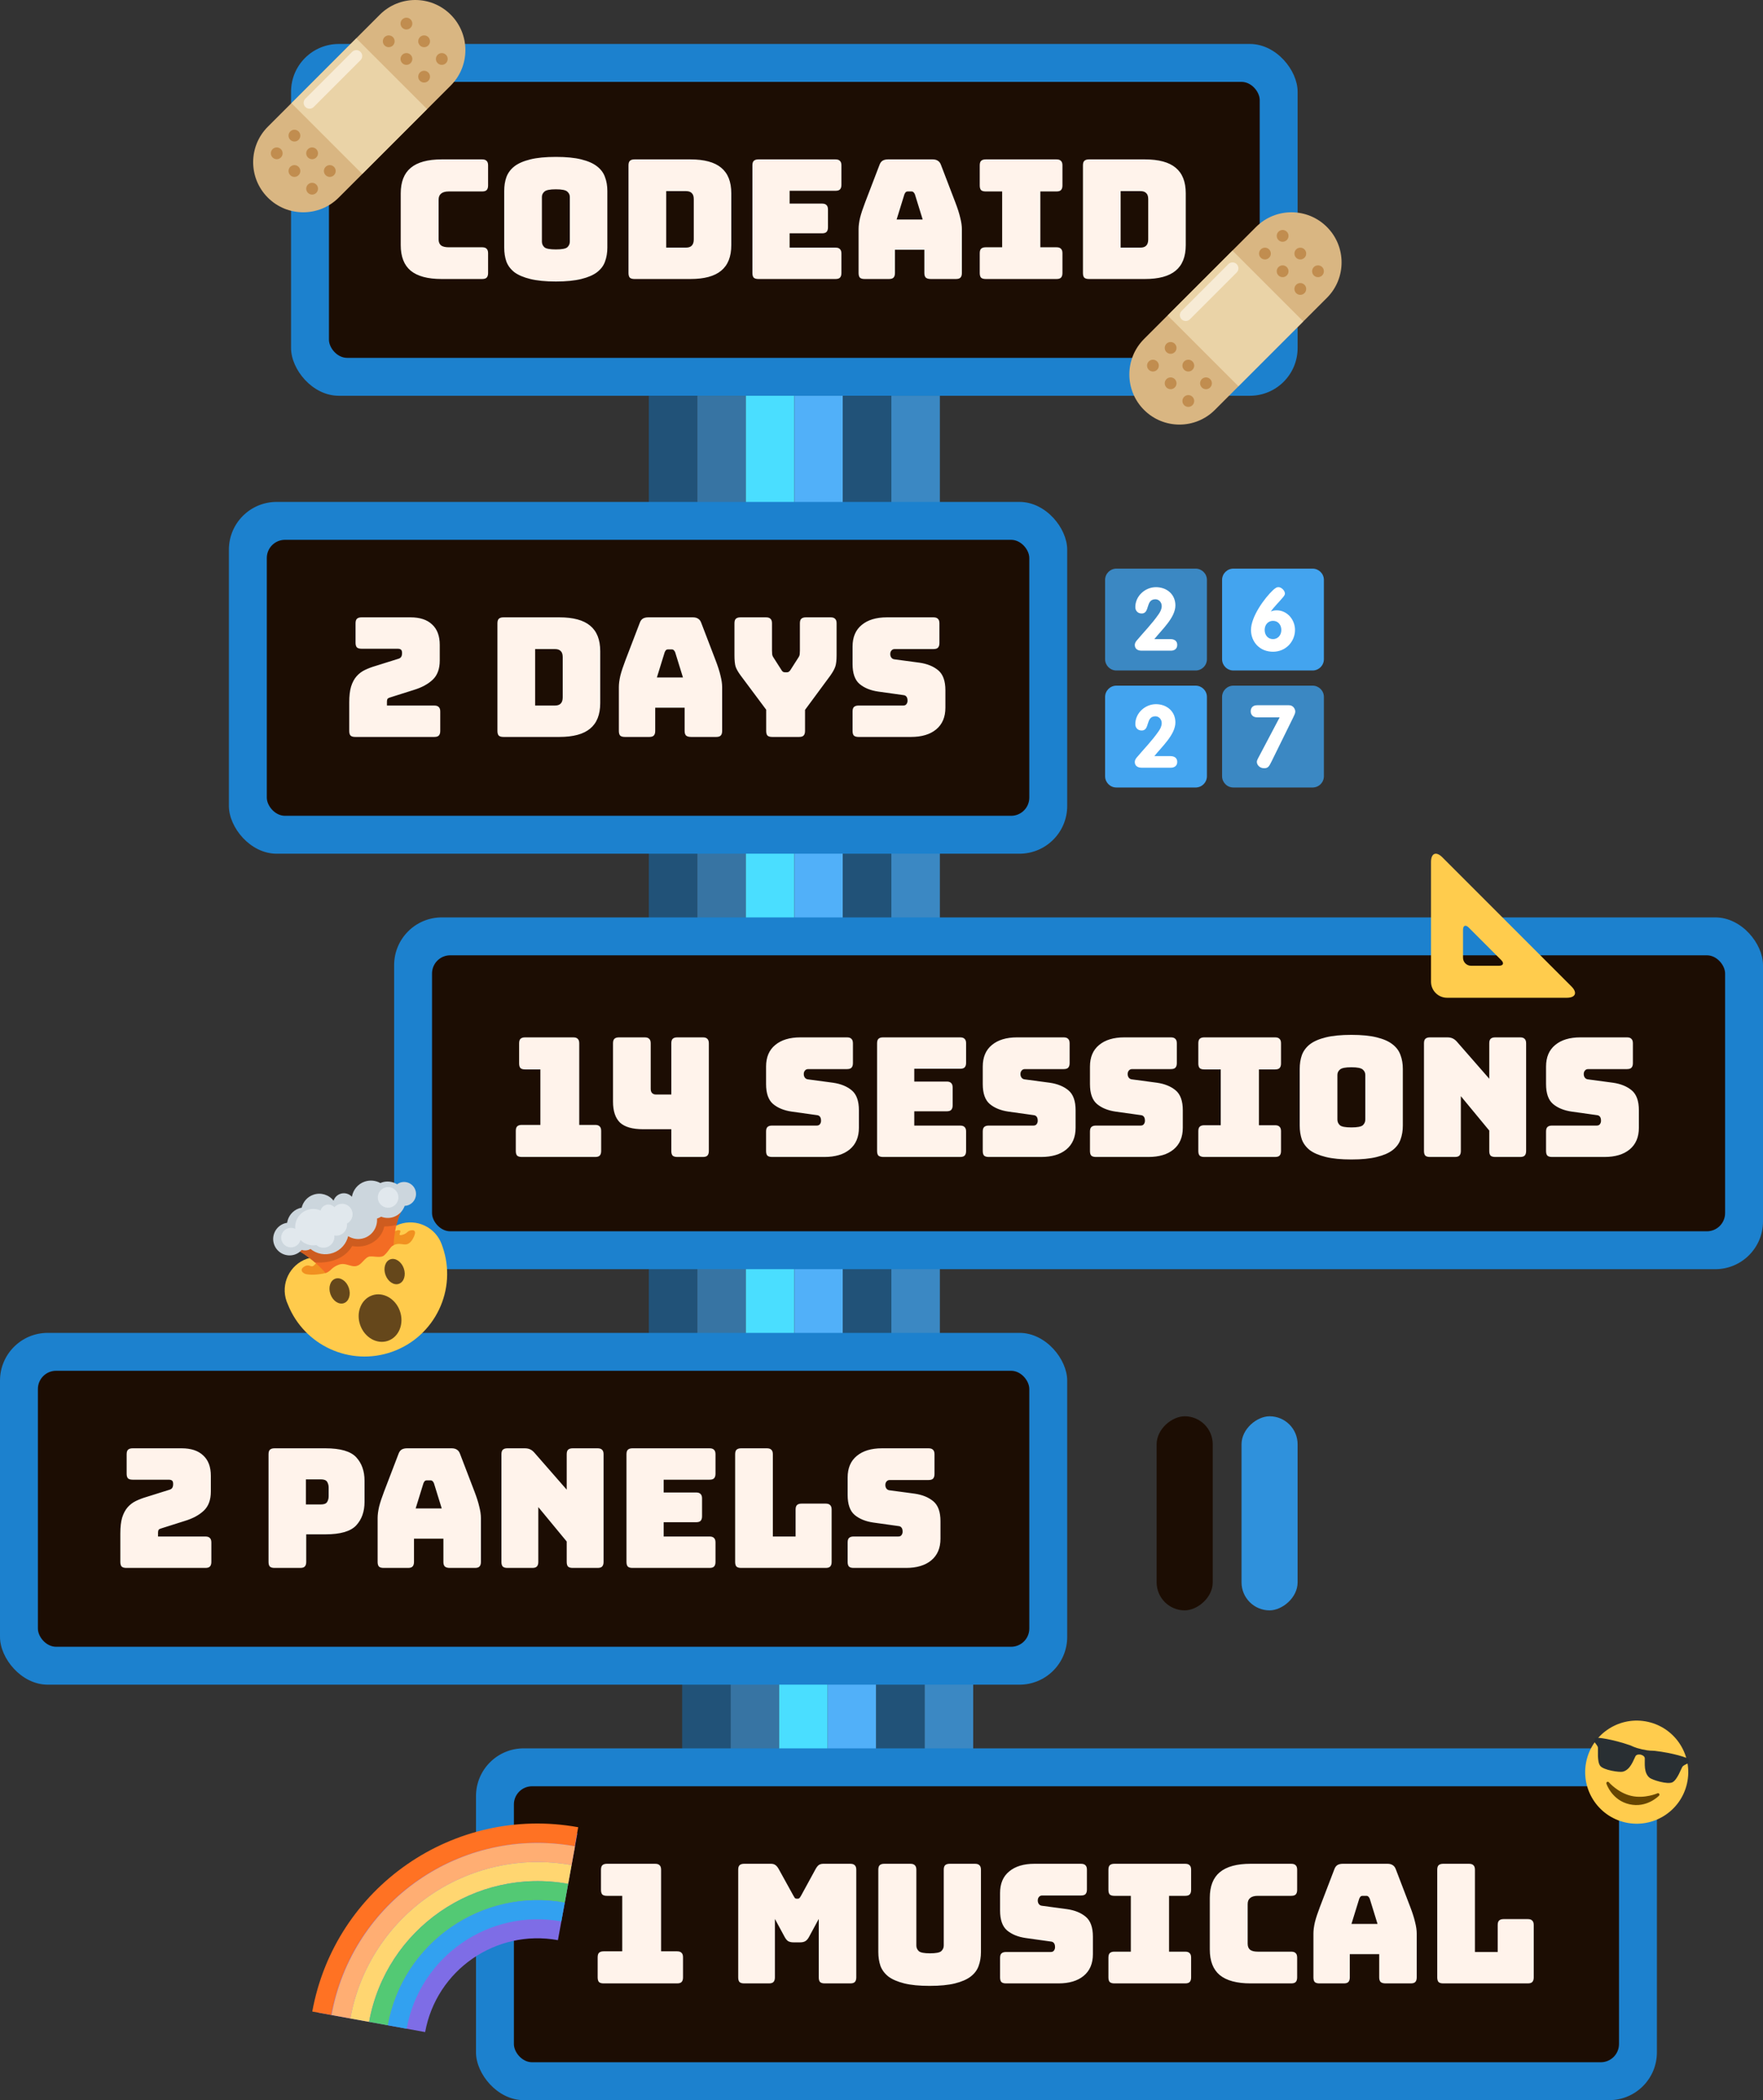<svg width="1163" height="1385" viewBox="0 0 1163 1385" fill="none" xmlns="http://www.w3.org/2000/svg">
<rect x="0" y="0" width="1163" height="1385" fill="#333333" stroke="none"/>
<rect x="428" y="512" width="32" height="186" fill="#215278"/>
<rect x="460" y="512" width="32" height="186" fill="#3774A3"/>
<rect x="492" y="512" width="32" height="186" fill="#4ADEFF"/>
<rect x="524" y="512" width="32" height="186" fill="#51B0F9"/>
<rect x="556" y="512" width="32" height="186" fill="#215278"/>
<rect x="588" y="512" width="32" height="186" fill="#3B88C3"/>
<rect x="450" y="1060" width="32" height="186" fill="#215278"/>
<rect x="482" y="1060" width="32" height="186" fill="#3774A3"/>
<rect x="514" y="1060" width="32" height="186" fill="#4ADEFF"/>
<rect x="546" y="1060" width="32" height="186" fill="#51B0F9"/>
<rect x="578" y="1060" width="32" height="186" fill="#215278"/>
<rect x="610" y="1060" width="32" height="186" fill="#3B88C3"/>
<rect x="428" y="812" width="32" height="186" fill="#215278"/>
<rect x="460" y="812" width="32" height="186" fill="#3774A3"/>
<rect x="492" y="812" width="32" height="186" fill="#4ADEFF"/>
<rect x="524" y="812" width="32" height="186" fill="#51B0F9"/>
<rect x="556" y="812" width="32" height="186" fill="#215278"/>
<rect x="588" y="812" width="32" height="186" fill="#3B88C3"/>
<rect x="192" y="29" width="664" height="232" rx="31.476" fill="#1C81CE"/>
<rect x="217" y="54" width="614" height="182" rx="12" fill="#1C0D03"/>
<path d="M318.039 184H291.306C282.176 184 275.383 182.174 270.928 178.522C266.546 174.87 264.354 169.246 264.354 161.65V127.577C264.354 119.981 266.546 114.356 270.928 110.704C275.383 106.979 282.176 105.117 291.306 105.117H318.039C319.427 105.117 320.413 105.446 320.997 106.103C321.654 106.687 321.983 107.673 321.983 109.061V122.318C321.983 123.706 321.654 124.728 320.997 125.385C320.413 125.97 319.427 126.262 318.039 126.262H296.017C293.753 126.262 292.073 126.737 290.978 127.686C289.882 128.563 289.334 129.914 289.334 131.74V157.815C289.334 159.641 289.882 160.992 290.978 161.869C292.073 162.672 293.753 163.074 296.017 163.074H318.039C319.427 163.074 320.413 163.403 320.997 164.06C321.654 164.644 321.983 165.63 321.983 167.018V180.056C321.983 181.444 321.654 182.466 320.997 183.124C320.413 183.708 319.427 184 318.039 184ZM400.652 163.293C400.652 166.653 400.141 169.721 399.118 172.496C398.169 175.199 396.416 177.536 393.859 179.508C391.376 181.407 387.907 182.904 383.451 184C379.069 185.096 373.481 185.643 366.688 185.643C359.896 185.643 354.272 185.096 349.816 184C345.361 182.904 341.855 181.407 339.299 179.508C336.815 177.536 335.062 175.199 334.04 172.496C333.09 169.721 332.615 166.653 332.615 163.293V125.933C332.615 122.573 333.09 119.542 334.04 116.84C335.062 114.064 336.815 111.691 339.299 109.718C341.855 107.746 345.361 106.213 349.816 105.117C354.272 104.021 359.896 103.474 366.688 103.474C373.481 103.474 379.069 104.021 383.451 105.117C387.907 106.213 391.376 107.746 393.859 109.718C396.416 111.691 398.169 114.064 399.118 116.84C400.141 119.542 400.652 122.573 400.652 125.933V163.293ZM357.485 159.349C357.485 160.81 358.033 162.052 359.129 163.074C360.224 164.024 362.744 164.498 366.688 164.498C370.633 164.498 373.153 164.024 374.248 163.074C375.344 162.052 375.892 160.81 375.892 159.349V129.877C375.892 128.49 375.344 127.321 374.248 126.372C373.153 125.349 370.633 124.838 366.688 124.838C362.744 124.838 360.224 125.349 359.129 126.372C358.033 127.321 357.485 128.49 357.485 129.877V159.349ZM455.465 184H418.544C417.156 184 416.133 183.708 415.476 183.124C414.892 182.466 414.6 181.444 414.6 180.056V109.061C414.6 107.673 414.892 106.687 415.476 106.103C416.133 105.446 417.156 105.117 418.544 105.117H455.465C464.595 105.117 471.352 106.943 475.734 110.595C480.189 114.247 482.417 119.871 482.417 127.467V161.65C482.417 169.246 480.189 174.87 475.734 178.522C471.352 182.174 464.595 184 455.465 184ZM439.47 126.043V163.293H452.507C454.26 163.293 455.538 162.855 456.342 161.978C457.218 161.102 457.657 159.751 457.657 157.925V131.302C457.657 129.476 457.218 128.161 456.342 127.358C455.538 126.481 454.26 126.043 452.507 126.043H439.47ZM551.121 184H500.286C498.898 184 497.875 183.708 497.218 183.124C496.634 182.466 496.341 181.444 496.341 180.056V109.061C496.341 107.673 496.634 106.687 497.218 106.103C497.875 105.446 498.898 105.117 500.286 105.117H551.121C552.509 105.117 553.495 105.446 554.079 106.103C554.737 106.687 555.066 107.673 555.066 109.061V121.88C555.066 123.267 554.737 124.29 554.079 124.947C553.495 125.532 552.509 125.824 551.121 125.824H520.883V134.26H542.247C543.635 134.26 544.621 134.589 545.205 135.246C545.862 135.83 546.191 136.816 546.191 138.204V149.927C546.191 151.315 545.862 152.337 545.205 152.995C544.621 153.579 543.635 153.871 542.247 153.871H520.883V163.293H551.121C552.509 163.293 553.495 163.622 554.079 164.279C554.737 164.864 555.066 165.85 555.066 167.237V180.056C555.066 181.444 554.737 182.466 554.079 183.124C553.495 183.708 552.509 184 551.121 184ZM596.621 128.124L591.472 144.778H608.673L603.524 128.124C603.231 127.467 602.903 126.992 602.537 126.7C602.245 126.408 601.88 126.262 601.442 126.262H598.703C598.265 126.262 597.863 126.408 597.498 126.7C597.206 126.992 596.913 127.467 596.621 128.124ZM590.376 180.056C590.376 181.444 590.048 182.466 589.39 183.124C588.806 183.708 587.82 184 586.432 184H570.327C568.939 184 567.917 183.708 567.259 183.124C566.675 182.466 566.383 181.444 566.383 180.056V151.132C566.383 148.941 566.711 146.421 567.369 143.572C568.099 140.724 569.195 137.401 570.656 133.602L580.187 108.732C580.626 107.491 581.283 106.578 582.159 105.993C583.109 105.409 584.314 105.117 585.775 105.117H615.246C616.634 105.117 617.766 105.409 618.643 105.993C619.592 106.578 620.286 107.491 620.724 108.732L630.256 133.602C631.717 137.401 632.776 140.724 633.433 143.572C634.164 146.421 634.529 148.941 634.529 151.132V180.056C634.529 181.444 634.2 182.466 633.543 183.124C632.959 183.708 631.973 184 630.585 184H614.041C612.58 184 611.485 183.708 610.754 183.124C610.097 182.466 609.768 181.444 609.768 180.056V164.717H590.376V180.056ZM650.247 184C648.86 184 647.837 183.708 647.18 183.124C646.595 182.466 646.303 181.444 646.303 180.056V167.018C646.303 165.63 646.595 164.644 647.18 164.06C647.837 163.403 648.86 163.074 650.247 163.074H661.094V126.262H650.247C648.86 126.262 647.837 125.97 647.18 125.385C646.595 124.728 646.303 123.706 646.303 122.318V109.061C646.303 107.673 646.595 106.687 647.18 106.103C647.837 105.446 648.86 105.117 650.247 105.117H696.92C698.308 105.117 699.294 105.446 699.878 106.103C700.535 106.687 700.864 107.673 700.864 109.061V122.318C700.864 123.706 700.535 124.728 699.878 125.385C699.294 125.97 698.308 126.262 696.92 126.262H686.293V163.074H696.92C698.308 163.074 699.294 163.403 699.878 164.06C700.535 164.644 700.864 165.63 700.864 167.018V180.056C700.864 181.444 700.535 182.466 699.878 183.124C699.294 183.708 698.308 184 696.92 184H650.247ZM755.257 184H718.335C716.948 184 715.925 183.708 715.268 183.124C714.683 182.466 714.391 181.444 714.391 180.056V109.061C714.391 107.673 714.683 106.687 715.268 106.103C715.925 105.446 716.948 105.117 718.335 105.117H755.257C764.387 105.117 771.143 106.943 775.526 110.595C779.981 114.247 782.209 119.871 782.209 127.467V161.65C782.209 169.246 779.981 174.87 775.526 178.522C771.143 182.174 764.387 184 755.257 184ZM739.261 126.043V163.293H752.299C754.052 163.293 755.33 162.855 756.134 161.978C757.01 161.102 757.448 159.751 757.448 157.925V131.302C757.448 129.476 757.01 128.161 756.134 127.358C755.33 126.481 754.052 126.043 752.299 126.043H739.261Z" fill="#FFF3EB"/>
<rect x="428" y="261" width="32" height="186" fill="#215278"/>
<rect x="460" y="261" width="32" height="186" fill="#3774A3"/>
<rect x="492" y="261" width="32" height="186" fill="#4ADEFF"/>
<rect x="524" y="261" width="32" height="186" fill="#51B0F9"/>
<rect x="556" y="261" width="32" height="186" fill="#215278"/>
<rect x="588" y="261" width="32" height="186" fill="#3B88C3"/>
<rect x="151" y="331" width="553" height="232" rx="31.476" fill="#1C81CE"/>
<rect x="176" y="356" width="503" height="182" rx="12" fill="#1C0D03"/>
<path d="M286.477 486H234.327C232.939 486 231.916 485.708 231.259 485.124C230.675 484.466 230.382 483.444 230.382 482.056V463.212C230.382 458.975 230.784 455.506 231.588 452.803C232.464 450.028 233.669 447.764 235.203 446.011C236.737 444.258 238.563 442.87 240.681 441.847C242.799 440.825 245.1 439.948 247.583 439.218L262.264 434.616C263.433 434.324 264.2 433.886 264.565 433.302C265.003 432.717 265.222 431.841 265.222 430.672C265.222 429.577 265.003 428.846 264.565 428.481C264.127 428.043 263.36 427.824 262.264 427.824H238.49C237.102 427.824 236.08 427.532 235.422 426.947C234.838 426.29 234.546 425.267 234.546 423.88V411.061C234.546 409.673 234.838 408.687 235.422 408.103C236.08 407.446 237.102 407.117 238.49 407.117H270.81C277.018 407.117 281.766 408.687 285.053 411.828C288.413 414.896 290.093 419.388 290.093 425.304V435.602C290.093 441.08 288.559 445.28 285.491 448.202C282.423 451.123 278.26 453.388 273.001 454.995L258.101 459.706C257.005 459.998 256.239 460.326 255.8 460.692C255.435 461.057 255.252 461.824 255.252 462.992V465.293H286.477C287.865 465.293 288.851 465.622 289.435 466.279C290.093 466.864 290.421 467.85 290.421 469.237V482.056C290.421 483.444 290.093 484.466 289.435 485.124C288.851 485.708 287.865 486 286.477 486ZM369.006 486H332.085C330.697 486 329.674 485.708 329.017 485.124C328.433 484.466 328.141 483.444 328.141 482.056V411.061C328.141 409.673 328.433 408.687 329.017 408.103C329.674 407.446 330.697 407.117 332.085 407.117H369.006C378.136 407.117 384.893 408.943 389.275 412.595C393.73 416.247 395.958 421.871 395.958 429.467V463.65C395.958 471.246 393.73 476.87 389.275 480.522C384.893 484.174 378.136 486 369.006 486ZM353.011 428.043V465.293H366.048C367.801 465.293 369.079 464.855 369.883 463.978C370.759 463.102 371.198 461.751 371.198 459.925V433.302C371.198 431.476 370.759 430.161 369.883 429.358C369.079 428.481 367.801 428.043 366.048 428.043H353.011ZM438.478 430.124L433.328 446.778H450.529L445.38 430.124C445.088 429.467 444.759 428.992 444.394 428.7C444.102 428.408 443.736 428.262 443.298 428.262H440.559C440.121 428.262 439.719 428.408 439.354 428.7C439.062 428.992 438.77 429.467 438.478 430.124ZM432.233 482.056C432.233 483.444 431.904 484.466 431.247 485.124C430.662 485.708 429.676 486 428.289 486H412.183C410.795 486 409.773 485.708 409.116 485.124C408.531 484.466 408.239 483.444 408.239 482.056V453.132C408.239 450.941 408.568 448.421 409.225 445.572C409.956 442.724 411.051 439.401 412.512 435.602L422.044 410.732C422.482 409.491 423.139 408.578 424.016 407.993C424.965 407.409 426.17 407.117 427.631 407.117H457.103C458.491 407.117 459.623 407.409 460.499 407.993C461.449 408.578 462.143 409.491 462.581 410.732L472.112 435.602C473.573 439.401 474.632 442.724 475.29 445.572C476.02 448.421 476.385 450.941 476.385 453.132V482.056C476.385 483.444 476.057 484.466 475.399 485.124C474.815 485.708 473.829 486 472.441 486H455.898C454.437 486 453.341 485.708 452.611 485.124C451.953 484.466 451.625 483.444 451.625 482.056V466.717H432.233V482.056ZM527.12 486H509.371C507.984 486 506.961 485.708 506.304 485.124C505.719 484.466 505.427 483.444 505.427 482.056V468.032L488.665 445.572C486.985 443.308 485.853 441.336 485.268 439.656C484.757 437.976 484.501 435.456 484.501 432.097V411.061C484.501 409.673 484.793 408.687 485.378 408.103C486.035 407.446 487.058 407.117 488.445 407.117H505.318C506.705 407.117 507.691 407.446 508.276 408.103C508.933 408.687 509.262 409.673 509.262 411.061V429.029C509.262 429.759 509.298 430.526 509.371 431.33C509.444 432.133 509.737 432.9 510.248 433.63L515.288 441.519C515.653 442.176 516.018 442.651 516.383 442.943C516.821 443.235 517.333 443.381 517.917 443.381H519.013C519.597 443.381 520.072 443.235 520.437 442.943C520.875 442.651 521.277 442.176 521.642 441.519L526.682 433.63C527.193 432.9 527.485 432.133 527.558 431.33C527.631 430.526 527.668 429.759 527.668 429.029V411.061C527.668 409.673 527.96 408.687 528.544 408.103C529.202 407.446 530.224 407.117 531.612 407.117H547.936C549.324 407.117 550.31 407.446 550.895 408.103C551.552 408.687 551.881 409.673 551.881 411.061V432.097C551.881 435.456 551.588 437.976 551.004 439.656C550.42 441.336 549.324 443.308 547.717 445.572L531.064 468.142V482.056C531.064 483.444 530.736 484.466 530.078 485.124C529.494 485.708 528.508 486 527.12 486ZM600.972 486H566.351C564.963 486 563.941 485.708 563.283 485.124C562.699 484.466 562.407 483.444 562.407 482.056V469.237C562.407 467.85 562.699 466.864 563.283 466.279C563.941 465.622 564.963 465.293 566.351 465.293H595.823C596.772 465.293 597.466 465.001 597.904 464.417C598.416 463.759 598.671 462.992 598.671 462.116C598.671 460.874 598.416 459.961 597.904 459.377C597.466 458.793 596.772 458.464 595.823 458.391L579.389 456.09C574.276 455.36 570.149 453.68 567.008 451.05C563.941 448.421 562.407 444.039 562.407 437.903V426.399C562.407 420.191 564.416 415.443 568.433 412.157C572.45 408.797 578.001 407.117 585.086 407.117H615.763C617.15 407.117 618.136 407.446 618.721 408.103C619.378 408.687 619.707 409.673 619.707 411.061V424.099C619.707 425.486 619.378 426.509 618.721 427.166C618.136 427.751 617.15 428.043 615.763 428.043H590.235C589.286 428.043 588.555 428.372 588.044 429.029C587.533 429.613 587.277 430.38 587.277 431.33C587.277 432.279 587.533 433.083 588.044 433.74C588.555 434.397 589.286 434.763 590.235 434.836L606.56 437.027C611.672 437.757 615.799 439.437 618.94 442.067C622.081 444.696 623.651 449.078 623.651 455.214V466.717C623.651 472.926 621.606 477.71 617.516 481.07C613.498 484.357 607.984 486 600.972 486Z" fill="#FFF3EB"/>
<rect x="260" y="605" width="903" height="232" rx="31.476" fill="#1C81CE"/>
<rect x="285" y="630" width="853" height="182" rx="12" fill="#1C0D03"/>
<path d="M392.628 763H344.203C342.815 763 341.793 762.708 341.135 762.124C340.551 761.466 340.259 760.444 340.259 759.056V745.799C340.259 744.411 340.551 743.425 341.135 742.841C341.793 742.184 342.815 741.855 344.203 741.855H356.474V705.262H346.394C345.006 705.262 343.984 704.97 343.327 704.385C342.742 703.728 342.45 702.706 342.45 701.318V688.061C342.45 686.673 342.742 685.687 343.327 685.103C343.984 684.446 345.006 684.117 346.394 684.117H378.167C379.554 684.117 380.54 684.446 381.125 685.103C381.782 685.687 382.111 686.673 382.111 688.061V741.855H392.628C394.016 741.855 395.002 742.184 395.587 742.841C396.244 743.425 396.573 744.411 396.573 745.799V759.056C396.573 760.444 396.244 761.466 395.587 762.124C395.002 762.708 394.016 763 392.628 763ZM442.841 744.704H424.326C417.241 744.704 412.128 743.243 408.987 740.321C405.919 737.326 404.386 732.725 404.386 726.517V688.061C404.386 686.673 404.678 685.687 405.262 685.103C405.919 684.446 406.942 684.117 408.33 684.117H425.312C426.699 684.117 427.685 684.446 428.27 685.103C428.927 685.687 429.256 686.673 429.256 688.061V718.08C429.256 719.249 429.548 720.162 430.132 720.819C430.79 721.477 431.629 721.805 432.652 721.805H442.841V688.061C442.841 686.673 443.133 685.687 443.718 685.103C444.375 684.446 445.398 684.117 446.785 684.117H463.657C465.045 684.117 466.031 684.446 466.616 685.103C467.273 685.687 467.602 686.673 467.602 688.061V759.056C467.602 760.444 467.273 761.466 466.616 762.124C466.031 762.708 465.045 763 463.657 763H446.785C445.398 763 444.375 762.708 443.718 762.124C443.133 761.466 442.841 760.444 442.841 759.056V744.704ZM543.92 763H509.299C507.912 763 506.889 762.708 506.232 762.124C505.647 761.466 505.355 760.444 505.355 759.056V746.237C505.355 744.85 505.647 743.864 506.232 743.279C506.889 742.622 507.912 742.293 509.299 742.293H538.771C539.721 742.293 540.414 742.001 540.853 741.417C541.364 740.759 541.62 739.992 541.62 739.116C541.62 737.874 541.364 736.961 540.853 736.377C540.414 735.793 539.721 735.464 538.771 735.391L522.337 733.09C517.224 732.36 513.098 730.68 509.957 728.05C506.889 725.421 505.355 721.039 505.355 714.903V703.399C505.355 697.191 507.364 692.443 511.381 689.157C515.398 685.797 520.949 684.117 528.034 684.117H558.711C560.099 684.117 561.085 684.446 561.669 685.103C562.326 685.687 562.655 686.673 562.655 688.061V701.099C562.655 702.486 562.326 703.509 561.669 704.166C561.085 704.751 560.099 705.043 558.711 705.043H533.183C532.234 705.043 531.504 705.372 530.992 706.029C530.481 706.613 530.225 707.38 530.225 708.33C530.225 709.279 530.481 710.083 530.992 710.74C531.504 711.397 532.234 711.763 533.183 711.836L549.508 714.027C554.621 714.757 558.747 716.437 561.888 719.067C565.029 721.696 566.599 726.078 566.599 732.214V743.717C566.599 749.926 564.554 754.71 560.464 758.07C556.447 761.357 550.932 763 543.92 763ZM633.364 763H582.528C581.14 763 580.118 762.708 579.461 762.124C578.876 761.466 578.584 760.444 578.584 759.056V688.061C578.584 686.673 578.876 685.687 579.461 685.103C580.118 684.446 581.14 684.117 582.528 684.117H633.364C634.752 684.117 635.738 684.446 636.322 685.103C636.979 685.687 637.308 686.673 637.308 688.061V700.88C637.308 702.267 636.979 703.29 636.322 703.947C635.738 704.532 634.752 704.824 633.364 704.824H603.125V713.26H624.49C625.877 713.26 626.863 713.589 627.448 714.246C628.105 714.83 628.434 715.816 628.434 717.204V728.927C628.434 730.315 628.105 731.337 627.448 731.995C626.863 732.579 625.877 732.871 624.49 732.871H603.125V742.293H633.364C634.752 742.293 635.738 742.622 636.322 743.279C636.979 743.864 637.308 744.85 637.308 746.237V759.056C637.308 760.444 636.979 761.466 636.322 762.124C635.738 762.708 634.752 763 633.364 763ZM686.862 763H652.241C650.853 763 649.83 762.708 649.173 762.124C648.589 761.466 648.297 760.444 648.297 759.056V746.237C648.297 744.85 648.589 743.864 649.173 743.279C649.83 742.622 650.853 742.293 652.241 742.293H681.712C682.662 742.293 683.356 742.001 683.794 741.417C684.305 740.759 684.561 739.992 684.561 739.116C684.561 737.874 684.305 736.961 683.794 736.377C683.356 735.793 682.662 735.464 681.712 735.391L665.278 733.09C660.166 732.36 656.039 730.68 652.898 728.05C649.83 725.421 648.297 721.039 648.297 714.903V703.399C648.297 697.191 650.305 692.443 654.322 689.157C658.34 685.797 663.891 684.117 670.976 684.117H701.652C703.04 684.117 704.026 684.446 704.61 685.103C705.268 685.687 705.596 686.673 705.596 688.061V701.099C705.596 702.486 705.268 703.509 704.61 704.166C704.026 704.751 703.04 705.043 701.652 705.043H676.125C675.175 705.043 674.445 705.372 673.934 706.029C673.422 706.613 673.167 707.38 673.167 708.33C673.167 709.279 673.422 710.083 673.934 710.74C674.445 711.397 675.175 711.763 676.125 711.836L692.449 714.027C697.562 714.757 701.689 716.437 704.83 719.067C707.97 721.696 709.541 726.078 709.541 732.214V743.717C709.541 749.926 707.495 754.71 703.405 758.07C699.388 761.357 693.874 763 686.862 763ZM757.583 763H722.963C721.575 763 720.552 762.708 719.895 762.124C719.311 761.466 719.018 760.444 719.018 759.056V746.237C719.018 744.85 719.311 743.864 719.895 743.279C720.552 742.622 721.575 742.293 722.963 742.293H752.434C753.384 742.293 754.078 742.001 754.516 741.417C755.027 740.759 755.283 739.992 755.283 739.116C755.283 737.874 755.027 736.961 754.516 736.377C754.078 735.793 753.384 735.464 752.434 735.391L736 733.09C730.887 732.36 726.761 730.68 723.62 728.05C720.552 725.421 719.018 721.039 719.018 714.903V703.399C719.018 697.191 721.027 692.443 725.044 689.157C729.061 685.797 734.612 684.117 741.697 684.117H772.374C773.762 684.117 774.748 684.446 775.332 685.103C775.989 685.687 776.318 686.673 776.318 688.061V701.099C776.318 702.486 775.989 703.509 775.332 704.166C774.748 704.751 773.762 705.043 772.374 705.043H746.847C745.897 705.043 745.167 705.372 744.655 706.029C744.144 706.613 743.888 707.38 743.888 708.33C743.888 709.279 744.144 710.083 744.655 710.74C745.167 711.397 745.897 711.763 746.847 711.836L763.171 714.027C768.284 714.757 772.411 716.437 775.551 719.067C778.692 721.696 780.262 726.078 780.262 732.214V743.717C780.262 749.926 778.217 754.71 774.127 758.07C770.11 761.357 764.595 763 757.583 763ZM794.438 763C793.051 763 792.028 762.708 791.371 762.124C790.786 761.466 790.494 760.444 790.494 759.056V746.018C790.494 744.63 790.786 743.644 791.371 743.06C792.028 742.403 793.051 742.074 794.438 742.074H805.285V705.262H794.438C793.051 705.262 792.028 704.97 791.371 704.385C790.786 703.728 790.494 702.706 790.494 701.318V688.061C790.494 686.673 790.786 685.687 791.371 685.103C792.028 684.446 793.051 684.117 794.438 684.117H841.111C842.499 684.117 843.485 684.446 844.069 685.103C844.726 685.687 845.055 686.673 845.055 688.061V701.318C845.055 702.706 844.726 703.728 844.069 704.385C843.485 704.97 842.499 705.262 841.111 705.262H830.484V742.074H841.111C842.499 742.074 843.485 742.403 844.069 743.06C844.726 743.644 845.055 744.63 845.055 746.018V759.056C845.055 760.444 844.726 761.466 844.069 762.124C843.485 762.708 842.499 763 841.111 763H794.438ZM925.414 742.293C925.414 745.653 924.902 748.721 923.88 751.496C922.93 754.199 921.177 756.536 918.621 758.508C916.138 760.407 912.668 761.904 908.213 763C903.83 764.096 898.243 764.643 891.45 764.643C884.657 764.643 879.033 764.096 874.578 763C870.123 761.904 866.617 760.407 864.06 758.508C861.577 756.536 859.824 754.199 858.801 751.496C857.852 748.721 857.377 745.653 857.377 742.293V704.933C857.377 701.573 857.852 698.542 858.801 695.84C859.824 693.064 861.577 690.691 864.06 688.718C866.617 686.746 870.123 685.213 874.578 684.117C879.033 683.021 884.657 682.474 891.45 682.474C898.243 682.474 903.83 683.021 908.213 684.117C912.668 685.213 916.138 686.746 918.621 688.718C921.177 690.691 922.93 693.064 923.88 695.84C924.902 698.542 925.414 701.573 925.414 704.933V742.293ZM882.247 738.349C882.247 739.81 882.795 741.052 883.891 742.074C884.986 743.024 887.506 743.498 891.45 743.498C895.394 743.498 897.914 743.024 899.01 742.074C900.105 741.052 900.653 739.81 900.653 738.349V708.877C900.653 707.49 900.105 706.321 899.01 705.372C897.914 704.349 895.394 703.838 891.45 703.838C887.506 703.838 884.986 704.349 883.891 705.372C882.795 706.321 882.247 707.49 882.247 708.877V738.349ZM959.739 763H943.305C941.918 763 940.895 762.708 940.238 762.124C939.653 761.466 939.361 760.444 939.361 759.056V688.061C939.361 686.673 939.653 685.687 940.238 685.103C940.895 684.446 941.918 684.117 943.305 684.117H954.7C956.087 684.117 957.256 684.336 958.205 684.774C959.228 685.213 960.214 685.979 961.164 687.075L982.418 711.397V688.061C982.418 686.673 982.71 685.687 983.295 685.103C983.952 684.446 984.975 684.117 986.362 684.117H1002.8C1004.18 684.117 1005.17 684.446 1005.75 685.103C1006.41 685.687 1006.74 686.673 1006.74 688.061V759.056C1006.74 760.444 1006.41 761.466 1005.75 762.124C1005.17 762.708 1004.18 763 1002.8 763H986.362C984.975 763 983.952 762.708 983.295 762.124C982.71 761.466 982.418 760.444 982.418 759.056V745.58L963.683 722.901V759.056C963.683 760.444 963.355 761.466 962.697 762.124C962.113 762.708 961.127 763 959.739 763ZM1058.45 763H1023.82C1022.44 763 1021.41 762.708 1020.76 762.124C1020.17 761.466 1019.88 760.444 1019.88 759.056V746.237C1019.88 744.85 1020.17 743.864 1020.76 743.279C1021.41 742.622 1022.44 742.293 1023.82 742.293H1053.3C1054.25 742.293 1054.94 742.001 1055.38 741.417C1055.89 740.759 1056.14 739.992 1056.14 739.116C1056.14 737.874 1055.89 736.961 1055.38 736.377C1054.94 735.793 1054.25 735.464 1053.3 735.391L1036.86 733.09C1031.75 732.36 1027.62 730.68 1024.48 728.05C1021.41 725.421 1019.88 721.039 1019.88 714.903V703.399C1019.88 697.191 1021.89 692.443 1025.91 689.157C1029.92 685.797 1035.47 684.117 1042.56 684.117H1073.24C1074.62 684.117 1075.61 684.446 1076.19 685.103C1076.85 685.687 1077.18 686.673 1077.18 688.061V701.099C1077.18 702.486 1076.85 703.509 1076.19 704.166C1075.61 704.751 1074.62 705.043 1073.24 705.043H1047.71C1046.76 705.043 1046.03 705.372 1045.52 706.029C1045.01 706.613 1044.75 707.38 1044.75 708.33C1044.75 709.279 1045.01 710.083 1045.52 710.74C1046.03 711.397 1046.76 711.763 1047.71 711.836L1064.03 714.027C1069.15 714.757 1073.27 716.437 1076.41 719.067C1079.55 721.696 1081.12 726.078 1081.12 732.214V743.717C1081.12 749.926 1079.08 754.71 1074.99 758.07C1070.97 761.357 1065.46 763 1058.45 763Z" fill="#FFF3EB"/>
<rect y="879" width="704" height="232" rx="31.476" fill="#1C81CE"/>
<rect x="25" y="904" width="654" height="182" rx="12" fill="#1C0D03"/>
<path d="M135.477 1034H83.326C81.939 1034 80.916 1033.71 80.259 1033.12C79.675 1032.47 79.382 1031.44 79.382 1030.06V1011.21C79.382 1006.98 79.784 1003.51 80.588 1000.8C81.464 998.028 82.669 995.764 84.203 994.011C85.737 992.258 87.563 990.87 89.681 989.847C91.799 988.825 94.1 987.948 96.583 987.218L111.264 982.616C112.433 982.324 113.2 981.886 113.565 981.302C114.003 980.717 114.222 979.841 114.222 978.672C114.222 977.577 114.003 976.846 113.565 976.481C113.127 976.043 112.36 975.824 111.264 975.824H87.49C86.102 975.824 85.079 975.532 84.422 974.947C83.838 974.29 83.546 973.267 83.546 971.88V959.061C83.546 957.673 83.838 956.687 84.422 956.103C85.079 955.446 86.102 955.117 87.49 955.117H119.81C126.018 955.117 130.766 956.687 134.053 959.828C137.413 962.896 139.093 967.388 139.093 973.304V983.602C139.093 989.08 137.559 993.28 134.491 996.202C131.423 999.123 127.26 1001.39 122.001 1002.99L107.101 1007.71C106.005 1008 105.239 1008.33 104.8 1008.69C104.435 1009.06 104.252 1009.82 104.252 1010.99V1013.29H135.477C136.865 1013.29 137.851 1013.62 138.435 1014.28C139.093 1014.86 139.421 1015.85 139.421 1017.24V1030.06C139.421 1031.44 139.093 1032.47 138.435 1033.12C137.851 1033.71 136.865 1034 135.477 1034ZM198.067 1034H181.085C179.697 1034 178.674 1033.71 178.017 1033.12C177.433 1032.47 177.141 1031.44 177.141 1030.06V959.061C177.141 957.673 177.433 956.687 178.017 956.103C178.674 955.446 179.697 955.117 181.085 955.117H214.61C224.543 955.117 231.336 957.089 234.988 961.033C238.64 964.977 240.466 970.127 240.466 976.481V990.505C240.466 996.859 238.64 1002.01 234.988 1005.95C231.336 1009.9 224.543 1011.87 214.61 1011.87H202.011V1030.06C202.011 1031.44 201.682 1032.47 201.025 1033.12C200.44 1033.71 199.454 1034 198.067 1034ZM201.792 975.605V992.148H211.652C213.77 992.148 215.158 991.6 215.815 990.505C216.473 989.409 216.801 988.167 216.801 986.78V980.973C216.801 979.585 216.473 978.344 215.815 977.248C215.158 976.152 213.77 975.605 211.652 975.605H201.792ZM279.346 978.124L274.197 994.778H291.398L286.248 978.124C285.956 977.467 285.628 976.992 285.262 976.7C284.97 976.408 284.605 976.262 284.167 976.262H281.428C280.99 976.262 280.588 976.408 280.223 976.7C279.931 976.992 279.638 977.467 279.346 978.124ZM273.101 1030.06C273.101 1031.44 272.773 1032.47 272.115 1033.12C271.531 1033.71 270.545 1034 269.157 1034H253.052C251.664 1034 250.642 1033.71 249.984 1033.12C249.4 1032.47 249.108 1031.44 249.108 1030.06V1001.13C249.108 998.941 249.436 996.421 250.094 993.572C250.824 990.724 251.92 987.401 253.381 983.602L262.912 958.732C263.35 957.491 264.008 956.578 264.884 955.993C265.834 955.409 267.039 955.117 268.5 955.117H297.971C299.359 955.117 300.491 955.409 301.368 955.993C302.317 956.578 303.011 957.491 303.449 958.732L312.981 983.602C314.442 987.401 315.501 990.724 316.158 993.572C316.889 996.421 317.254 998.941 317.254 1001.13V1030.06C317.254 1031.44 316.925 1032.47 316.268 1033.12C315.684 1033.71 314.698 1034 313.31 1034H296.766C295.305 1034 294.21 1033.71 293.479 1033.12C292.822 1032.47 292.493 1031.44 292.493 1030.06V1014.72H273.101V1030.06ZM351.159 1034H334.725C333.338 1034 332.315 1033.71 331.658 1033.12C331.073 1032.47 330.781 1031.44 330.781 1030.06V959.061C330.781 957.673 331.073 956.687 331.658 956.103C332.315 955.446 333.338 955.117 334.725 955.117H346.12C347.507 955.117 348.676 955.336 349.625 955.774C350.648 956.213 351.634 956.979 352.584 958.075L373.838 982.397V959.061C373.838 957.673 374.13 956.687 374.715 956.103C375.372 955.446 376.395 955.117 377.782 955.117H394.216C395.604 955.117 396.59 955.446 397.174 956.103C397.832 956.687 398.16 957.673 398.16 959.061V1030.06C398.16 1031.44 397.832 1032.47 397.174 1033.12C396.59 1033.71 395.604 1034 394.216 1034H377.782C376.395 1034 375.372 1033.71 374.715 1033.12C374.13 1032.47 373.838 1031.44 373.838 1030.06V1016.58L355.103 993.901V1030.06C355.103 1031.44 354.775 1032.47 354.117 1033.12C353.533 1033.71 352.547 1034 351.159 1034ZM468.052 1034H417.216C415.828 1034 414.806 1033.71 414.148 1033.12C413.564 1032.47 413.272 1031.44 413.272 1030.06V959.061C413.272 957.673 413.564 956.687 414.148 956.103C414.806 955.446 415.828 955.117 417.216 955.117H468.052C469.44 955.117 470.426 955.446 471.01 956.103C471.667 956.687 471.996 957.673 471.996 959.061V971.88C471.996 973.267 471.667 974.29 471.01 974.947C470.426 975.532 469.44 975.824 468.052 975.824H437.813V984.26H459.178C460.565 984.26 461.551 984.589 462.136 985.246C462.793 985.83 463.122 986.816 463.122 988.204V999.927C463.122 1001.31 462.793 1002.34 462.136 1002.99C461.551 1003.58 460.565 1003.87 459.178 1003.87H437.813V1013.29H468.052C469.44 1013.29 470.426 1013.62 471.01 1014.28C471.667 1014.86 471.996 1015.85 471.996 1017.24V1030.06C471.996 1031.44 471.667 1032.47 471.01 1033.12C470.426 1033.71 469.44 1034 468.052 1034ZM544.667 1034H488.901C487.513 1034 486.491 1033.71 485.833 1033.12C485.249 1032.47 484.957 1031.44 484.957 1030.06V959.061C484.957 957.673 485.249 956.687 485.833 956.103C486.491 955.446 487.513 955.117 488.901 955.117H505.883C507.27 955.117 508.256 955.446 508.841 956.103C509.498 956.687 509.827 957.673 509.827 959.061V1013.29H524.836V995.544C524.836 994.157 525.129 993.171 525.713 992.586C526.37 991.929 527.393 991.6 528.781 991.6H544.667C546.055 991.6 547.041 991.929 547.625 992.586C548.282 993.171 548.611 994.157 548.611 995.544V1030.06C548.611 1031.44 548.282 1032.47 547.625 1033.12C547.041 1033.71 546.055 1034 544.667 1034ZM597.728 1034H563.107C561.719 1034 560.697 1033.71 560.039 1033.12C559.455 1032.47 559.163 1031.44 559.163 1030.06V1017.24C559.163 1015.85 559.455 1014.86 560.039 1014.28C560.697 1013.62 561.719 1013.29 563.107 1013.29H592.579C593.528 1013.29 594.222 1013 594.66 1012.42C595.172 1011.76 595.427 1010.99 595.427 1010.12C595.427 1008.87 595.172 1007.96 594.66 1007.38C594.222 1006.79 593.528 1006.46 592.579 1006.39L576.145 1004.09C571.032 1003.36 566.905 1001.68 563.764 999.05C560.697 996.421 559.163 992.039 559.163 985.903V974.399C559.163 968.191 561.171 963.443 565.189 960.157C569.206 956.797 574.757 955.117 581.842 955.117H612.519C613.906 955.117 614.892 955.446 615.477 956.103C616.134 956.687 616.463 957.673 616.463 959.061V972.099C616.463 973.486 616.134 974.509 615.477 975.166C614.892 975.751 613.906 976.043 612.519 976.043H586.991C586.042 976.043 585.311 976.372 584.8 977.029C584.289 977.613 584.033 978.38 584.033 979.33C584.033 980.279 584.289 981.083 584.8 981.74C585.311 982.397 586.042 982.763 586.991 982.836L603.316 985.027C608.428 985.757 612.555 987.437 615.696 990.067C618.836 992.696 620.407 997.078 620.407 1003.21V1014.72C620.407 1020.93 618.362 1025.71 614.271 1029.07C610.254 1032.36 604.74 1034 597.728 1034Z" fill="#FFF3EB"/>
<rect x="314" y="1153" width="779" height="232" rx="31.476" fill="#1C81CE"/>
<rect x="339" y="1178" width="729" height="182" rx="12" fill="#1C0D03"/>
<path d="M446.628 1308H398.203C396.815 1308 395.793 1307.71 395.135 1307.12C394.551 1306.47 394.259 1305.44 394.259 1304.06V1290.8C394.259 1289.41 394.551 1288.43 395.135 1287.84C395.793 1287.18 396.815 1286.85 398.203 1286.85H410.474V1250.26H400.394C399.006 1250.26 397.984 1249.97 397.327 1249.39C396.742 1248.73 396.45 1247.71 396.45 1246.32V1233.06C396.45 1231.67 396.742 1230.69 397.327 1230.1C397.984 1229.45 399.006 1229.12 400.394 1229.12H432.167C433.554 1229.12 434.54 1229.45 435.125 1230.1C435.782 1230.69 436.111 1231.67 436.111 1233.06V1286.85H446.628C448.016 1286.85 449.002 1287.18 449.587 1287.84C450.244 1288.43 450.573 1289.41 450.573 1290.8V1304.06C450.573 1305.44 450.244 1306.47 449.587 1307.12C449.002 1307.71 448.016 1308 446.628 1308ZM507.236 1308H490.912C489.524 1308 488.502 1307.71 487.844 1307.12C487.26 1306.47 486.968 1305.44 486.968 1304.06V1233.06C486.968 1231.67 487.26 1230.69 487.844 1230.1C488.502 1229.45 489.524 1229.12 490.912 1229.12H508.551C509.72 1229.12 510.669 1229.37 511.4 1229.88C512.203 1230.4 512.934 1231.24 513.591 1232.4L523.451 1250.26C523.817 1250.92 524.109 1251.39 524.328 1251.69C524.62 1251.98 524.985 1252.12 525.423 1252.12H526.409C526.848 1252.12 527.176 1251.98 527.395 1251.69C527.688 1251.39 528.016 1250.92 528.382 1250.26L538.132 1232.4C538.79 1231.24 539.484 1230.4 540.214 1229.88C541.017 1229.37 542.003 1229.12 543.172 1229.12H560.921C562.309 1229.12 563.295 1229.45 563.879 1230.1C564.536 1230.69 564.865 1231.67 564.865 1233.06V1304.06C564.865 1305.44 564.536 1306.47 563.879 1307.12C563.295 1307.71 562.309 1308 560.921 1308H544.049C542.661 1308 541.638 1307.71 540.981 1307.12C540.397 1306.47 540.104 1305.44 540.104 1304.06V1265.49L533.64 1277.43C532.983 1278.67 532.18 1279.59 531.23 1280.17C530.354 1280.68 529.221 1280.94 527.834 1280.94H523.451C522.064 1280.94 520.895 1280.68 519.945 1280.17C519.069 1279.59 518.302 1278.67 517.645 1277.43L511.181 1265.49V1304.06C511.181 1305.44 510.852 1306.47 510.195 1307.12C509.61 1307.71 508.624 1308 507.236 1308ZM647.104 1287.29C647.104 1290.65 646.593 1293.72 645.57 1296.5C644.621 1299.2 642.868 1301.54 640.311 1303.51C637.828 1305.41 634.395 1306.9 630.013 1308C625.63 1309.1 620.043 1309.64 613.25 1309.64C606.457 1309.64 600.87 1309.1 596.488 1308C592.105 1306.9 588.636 1305.41 586.079 1303.51C583.596 1301.54 581.843 1299.2 580.82 1296.5C579.871 1293.72 579.396 1290.65 579.396 1287.29V1233.06C579.396 1231.67 579.688 1230.69 580.273 1230.1C580.93 1229.45 581.953 1229.12 583.34 1229.12H600.541C601.929 1229.12 602.915 1229.45 603.499 1230.1C604.157 1230.69 604.485 1231.67 604.485 1233.06V1283.02C604.485 1284.48 605.033 1285.72 606.129 1286.75C607.224 1287.69 609.671 1288.17 613.469 1288.17C617.34 1288.17 619.824 1287.69 620.919 1286.75C622.015 1285.72 622.563 1284.48 622.563 1283.02V1233.06C622.563 1231.67 622.855 1230.69 623.439 1230.1C624.097 1229.45 625.119 1229.12 626.507 1229.12H643.16C644.548 1229.12 645.534 1229.45 646.118 1230.1C646.775 1230.69 647.104 1231.67 647.104 1233.06V1287.29ZM698.279 1308H663.658C662.27 1308 661.248 1307.71 660.59 1307.12C660.006 1306.47 659.714 1305.44 659.714 1304.06V1291.24C659.714 1289.85 660.006 1288.86 660.59 1288.28C661.248 1287.62 662.27 1287.29 663.658 1287.29H693.13C694.079 1287.29 694.773 1287 695.211 1286.42C695.722 1285.76 695.978 1284.99 695.978 1284.12C695.978 1282.87 695.722 1281.96 695.211 1281.38C694.773 1280.79 694.079 1280.46 693.13 1280.39L676.696 1278.09C671.583 1277.36 667.456 1275.68 664.315 1273.05C661.248 1270.42 659.714 1266.04 659.714 1259.9V1248.4C659.714 1242.19 661.722 1237.44 665.74 1234.16C669.757 1230.8 675.308 1229.12 682.393 1229.12H713.069C714.457 1229.12 715.443 1229.45 716.028 1230.1C716.685 1230.69 717.014 1231.67 717.014 1233.06V1246.1C717.014 1247.49 716.685 1248.51 716.028 1249.17C715.443 1249.75 714.457 1250.04 713.069 1250.04H687.542C686.592 1250.04 685.862 1250.37 685.351 1251.03C684.84 1251.61 684.584 1252.38 684.584 1253.33C684.584 1254.28 684.84 1255.08 685.351 1255.74C685.862 1256.4 686.592 1256.76 687.542 1256.84L703.866 1259.03C708.979 1259.76 713.106 1261.44 716.247 1264.07C719.387 1266.7 720.958 1271.08 720.958 1277.21V1288.72C720.958 1294.93 718.913 1299.71 714.822 1303.07C710.805 1306.36 705.291 1308 698.279 1308ZM735.134 1308C733.746 1308 732.723 1307.71 732.066 1307.12C731.482 1306.47 731.19 1305.44 731.19 1304.06V1291.02C731.19 1289.63 731.482 1288.64 732.066 1288.06C732.723 1287.4 733.746 1287.07 735.134 1287.07H745.98V1250.26H735.134C733.746 1250.26 732.723 1249.97 732.066 1249.39C731.482 1248.73 731.19 1247.71 731.19 1246.32V1233.06C731.19 1231.67 731.482 1230.69 732.066 1230.1C732.723 1229.45 733.746 1229.12 735.134 1229.12H781.806C783.194 1229.12 784.18 1229.45 784.764 1230.1C785.422 1230.69 785.75 1231.67 785.75 1233.06V1246.32C785.75 1247.71 785.422 1248.73 784.764 1249.39C784.18 1249.97 783.194 1250.26 781.806 1250.26H771.179V1287.07H781.806C783.194 1287.07 784.18 1287.4 784.764 1288.06C785.422 1288.64 785.75 1289.63 785.75 1291.02V1304.06C785.75 1305.44 785.422 1306.47 784.764 1307.12C784.18 1307.71 783.194 1308 781.806 1308H735.134ZM851.757 1308H825.024C815.894 1308 809.101 1306.17 804.646 1302.52C800.264 1298.87 798.072 1293.25 798.072 1285.65V1251.58C798.072 1243.98 800.264 1238.36 804.646 1234.7C809.101 1230.98 815.894 1229.12 825.024 1229.12H851.757C853.145 1229.12 854.131 1229.45 854.715 1230.1C855.372 1230.69 855.701 1231.67 855.701 1233.06V1246.32C855.701 1247.71 855.372 1248.73 854.715 1249.39C854.131 1249.97 853.145 1250.26 851.757 1250.26H829.735C827.471 1250.26 825.791 1250.74 824.696 1251.69C823.6 1252.56 823.052 1253.91 823.052 1255.74V1281.82C823.052 1283.64 823.6 1284.99 824.696 1285.87C825.791 1286.67 827.471 1287.07 829.735 1287.07H851.757C853.145 1287.07 854.131 1287.4 854.715 1288.06C855.372 1288.64 855.701 1289.63 855.701 1291.02V1304.06C855.701 1305.44 855.372 1306.47 854.715 1307.12C854.131 1307.71 853.145 1308 851.757 1308ZM896.669 1252.12L891.519 1268.78H908.72L903.571 1252.12C903.279 1251.47 902.95 1250.99 902.585 1250.7C902.293 1250.41 901.928 1250.26 901.489 1250.26H898.75C898.312 1250.26 897.91 1250.41 897.545 1250.7C897.253 1250.99 896.961 1251.47 896.669 1252.12ZM890.424 1304.06C890.424 1305.44 890.095 1306.47 889.438 1307.12C888.853 1307.71 887.867 1308 886.48 1308H870.374C868.987 1308 867.964 1307.71 867.307 1307.12C866.722 1306.47 866.43 1305.44 866.43 1304.06V1275.13C866.43 1272.94 866.759 1270.42 867.416 1267.57C868.147 1264.72 869.242 1261.4 870.703 1257.6L880.235 1232.73C880.673 1231.49 881.33 1230.58 882.207 1229.99C883.156 1229.41 884.361 1229.12 885.822 1229.12H915.294C916.682 1229.12 917.814 1229.41 918.69 1229.99C919.64 1230.58 920.334 1231.49 920.772 1232.73L930.304 1257.6C931.764 1261.4 932.823 1264.72 933.481 1267.57C934.211 1270.42 934.576 1272.94 934.576 1275.13V1304.06C934.576 1305.44 934.248 1306.47 933.59 1307.12C933.006 1307.71 932.02 1308 930.632 1308H914.089C912.628 1308 911.532 1307.71 910.802 1307.12C910.144 1306.47 909.816 1305.44 909.816 1304.06V1288.72H890.424V1304.06ZM1007.81 1308H952.048C950.66 1308 949.637 1307.71 948.98 1307.12C948.396 1306.47 948.104 1305.44 948.104 1304.06V1233.06C948.104 1231.67 948.396 1230.69 948.98 1230.1C949.637 1229.45 950.66 1229.12 952.048 1229.12H969.029C970.417 1229.12 971.403 1229.45 971.988 1230.1C972.645 1230.69 972.974 1231.67 972.974 1233.06V1287.29H987.983V1269.54C987.983 1268.16 988.275 1267.17 988.86 1266.59C989.517 1265.93 990.54 1265.6 991.927 1265.6H1007.81C1009.2 1265.6 1010.19 1265.93 1010.77 1266.59C1011.43 1267.17 1011.76 1268.16 1011.76 1269.54V1304.06C1011.76 1305.44 1011.43 1306.47 1010.77 1307.12C1010.19 1307.71 1009.2 1308 1007.81 1308Z" fill="#FFF3EB"/>
<rect x="763" y="1062" width="128" height="37" rx="18.5" transform="rotate(-90 763 1062)" fill="#1C0D03"/>
<rect x="819" y="1062" width="128" height="37" rx="18.5" transform="rotate(-90 819 1062)" fill="#2F91DC"/>
<path d="M754.681 223.572L828.572 149.681C841.48 136.773 862.411 136.773 875.319 149.681C888.227 162.589 888.227 183.52 875.319 196.428L801.428 270.319C788.52 283.227 767.589 283.227 754.681 270.319C741.773 257.407 741.773 236.48 754.681 223.572Z" fill="#D9B682"/>
<path d="M760.557 245C762.704 245 764.445 243.259 764.445 241.112C764.445 238.964 762.704 237.224 760.557 237.224C758.41 237.224 756.669 238.964 756.669 241.112C756.669 243.259 758.41 245 760.557 245Z" fill="#C18D4F"/>
<path d="M772.225 256.663C774.372 256.663 776.113 254.923 776.113 252.775C776.113 250.628 774.372 248.887 772.225 248.887C770.077 248.887 768.337 250.628 768.337 252.775C768.337 254.923 770.077 256.663 772.225 256.663Z" fill="#C18D4F"/>
<path d="M783.888 268.331C786.036 268.331 787.776 266.59 787.776 264.443C787.776 262.296 786.036 260.555 783.888 260.555C781.741 260.555 780 262.296 780 264.443C780 266.59 781.741 268.331 783.888 268.331Z" fill="#C18D4F"/>
<path d="M772.225 233.332C774.372 233.332 776.113 231.591 776.113 229.444C776.113 227.296 774.372 225.556 772.225 225.556C770.077 225.556 768.337 227.296 768.337 229.444C768.337 231.591 770.077 233.332 772.225 233.332Z" fill="#C18D4F"/>
<path d="M783.888 245C786.036 245 787.776 243.259 787.776 241.112C787.776 238.964 786.036 237.224 783.888 237.224C781.741 237.224 780 238.964 780 241.112C780 243.259 781.741 245 783.888 245Z" fill="#C18D4F"/>
<path d="M795.556 256.663C797.703 256.663 799.444 254.923 799.444 252.775C799.444 250.628 797.703 248.887 795.556 248.887C793.409 248.887 791.668 250.628 791.668 252.775C791.668 254.923 793.409 256.663 795.556 256.663Z" fill="#C18D4F"/>
<path d="M830.584 166.757C830.84 164.625 832.776 163.105 834.907 163.361C837.039 163.617 838.559 165.553 838.303 167.685C838.047 169.817 836.111 171.337 833.98 171.081C831.848 170.829 830.328 168.893 830.584 166.757Z" fill="#C18D4F"/>
<path d="M846.111 182.776C848.258 182.776 849.999 181.036 849.999 178.888C849.999 176.741 848.258 175 846.111 175C843.964 175 842.223 176.741 842.223 178.888C842.223 181.036 843.964 182.776 846.111 182.776Z" fill="#C18D4F"/>
<path d="M857.775 194.444C859.922 194.444 861.663 192.704 861.663 190.556C861.663 188.409 859.922 186.668 857.775 186.668C855.628 186.668 853.887 188.409 853.887 190.556C853.887 192.704 855.628 194.444 857.775 194.444Z" fill="#C18D4F"/>
<path d="M846.111 159.445C848.258 159.445 849.999 157.704 849.999 155.557C849.999 153.41 848.258 151.669 846.111 151.669C843.964 151.669 842.223 153.41 842.223 155.557C842.223 157.704 843.964 159.445 846.111 159.445Z" fill="#C18D4F"/>
<path d="M857.775 171.113C859.922 171.113 861.663 169.372 861.663 167.225C861.663 165.077 859.922 163.337 857.775 163.337C855.628 163.337 853.887 165.077 853.887 167.225C853.887 169.372 855.628 171.113 857.775 171.113Z" fill="#C18D4F"/>
<path d="M869.443 182.776C871.59 182.776 873.331 181.036 873.331 178.888C873.331 176.741 871.59 175 869.443 175C867.296 175 865.555 176.741 865.555 178.888C865.555 181.036 867.296 182.776 869.443 182.776Z" fill="#C18D4F"/>
<path d="M770.281 208.056L813.048 165.277L859.719 211.944L816.944 254.719L770.281 208.056Z" fill="#EAD3A7"/>
<path d="M782.196 211.692C781.2 211.692 780.204 211.312 779.448 210.552C777.928 209.032 777.928 206.572 779.448 205.052L810.308 174.192C811.828 172.672 814.288 172.672 815.808 174.192C817.328 175.712 817.328 178.172 815.808 179.692L784.948 210.552C784.184 211.316 783.192 211.692 782.196 211.692V211.692Z" fill="#F7EBD5"/>
<path d="M176.681 83.572L250.572 9.681C263.48 -3.227 284.411 -3.227 297.319 9.681C310.227 22.589 310.227 43.52 297.319 56.428L223.428 130.319C210.52 143.227 189.589 143.227 176.681 130.319C163.773 117.407 163.773 96.48 176.681 83.572Z" fill="#D9B682"/>
<path d="M182.557 105C184.704 105 186.445 103.259 186.445 101.112C186.445 98.964 184.704 97.224 182.557 97.224C180.41 97.224 178.669 98.964 178.669 101.112C178.669 103.259 180.41 105 182.557 105Z" fill="#C18D4F"/>
<path d="M194.225 116.663C196.372 116.663 198.113 114.923 198.113 112.776C198.113 110.628 196.372 108.888 194.225 108.888C192.077 108.888 190.337 110.628 190.337 112.776C190.337 114.923 192.077 116.663 194.225 116.663Z" fill="#C18D4F"/>
<path d="M205.888 128.331C208.036 128.331 209.776 126.591 209.776 124.443C209.776 122.296 208.036 120.555 205.888 120.555C203.741 120.555 202 122.296 202 124.443C202 126.591 203.741 128.331 205.888 128.331Z" fill="#C18D4F"/>
<path d="M194.225 93.332C196.372 93.332 198.113 91.591 198.113 89.444C198.113 87.297 196.372 85.556 194.225 85.556C192.077 85.556 190.337 87.297 190.337 89.444C190.337 91.591 192.077 93.332 194.225 93.332Z" fill="#C18D4F"/>
<path d="M205.888 105C208.036 105 209.776 103.259 209.776 101.112C209.776 98.964 208.036 97.224 205.888 97.224C203.741 97.224 202 98.964 202 101.112C202 103.259 203.741 105 205.888 105Z" fill="#C18D4F"/>
<path d="M217.556 116.663C219.703 116.663 221.444 114.923 221.444 112.776C221.444 110.628 219.703 108.888 217.556 108.888C215.409 108.888 213.668 110.628 213.668 112.776C213.668 114.923 215.409 116.663 217.556 116.663Z" fill="#C18D4F"/>
<path d="M252.584 26.757C252.84 24.625 254.776 23.105 256.907 23.361C259.039 23.617 260.559 25.553 260.303 27.685C260.047 29.817 258.111 31.337 255.98 31.081C253.848 30.829 252.328 28.893 252.584 26.757Z" fill="#C18D4F"/>
<path d="M268.111 42.776C270.258 42.776 271.999 41.036 271.999 38.888C271.999 36.741 270.258 35.001 268.111 35.001C265.964 35.001 264.223 36.741 264.223 38.888C264.223 41.036 265.964 42.776 268.111 42.776Z" fill="#C18D4F"/>
<path d="M279.775 54.444C281.922 54.444 283.663 52.704 283.663 50.556C283.663 48.409 281.922 46.669 279.775 46.669C277.628 46.669 275.887 48.409 275.887 50.556C275.887 52.704 277.628 54.444 279.775 54.444Z" fill="#C18D4F"/>
<path d="M268.111 19.445C270.258 19.445 271.999 17.704 271.999 15.557C271.999 13.41 270.258 11.669 268.111 11.669C265.964 11.669 264.223 13.41 264.223 15.557C264.223 17.704 265.964 19.445 268.111 19.445Z" fill="#C18D4F"/>
<path d="M279.775 31.113C281.922 31.113 283.663 29.372 283.663 27.225C283.663 25.077 281.922 23.337 279.775 23.337C277.628 23.337 275.887 25.077 275.887 27.225C275.887 29.372 277.628 31.113 279.775 31.113Z" fill="#C18D4F"/>
<path d="M291.443 42.776C293.59 42.776 295.331 41.036 295.331 38.888C295.331 36.741 293.59 35.001 291.443 35.001C289.296 35.001 287.555 36.741 287.555 38.888C287.555 41.036 289.296 42.776 291.443 42.776Z" fill="#C18D4F"/>
<path d="M192.281 68.056L235.048 25.277L281.719 71.944L238.944 114.719L192.281 68.056Z" fill="#EAD3A7"/>
<path d="M204.196 71.692C203.2 71.692 202.204 71.312 201.448 70.552C199.928 69.032 199.928 66.572 201.448 65.052L232.308 34.193C233.828 32.672 236.288 32.672 237.808 34.193C239.328 35.712 239.328 38.172 237.808 39.692L206.948 70.552C206.184 71.316 205.192 71.692 204.196 71.692V71.692Z" fill="#F7EBD5"/>
<path d="M1036.64 650.537L951.463 565.36C947.359 561.254 944 562.645 944 568.45V647.445C944 653.25 948.75 658 954.555 658H1033.55C1039.36 658 1040.75 654.643 1036.64 650.537ZM988.774 636.889H970.389C967.486 636.889 965.111 634.514 965.111 631.611V613.224C965.111 610.321 966.792 609.627 968.842 611.677L990.32 633.158C992.37 635.208 991.674 636.889 988.774 636.889V636.889Z" fill="#FFCC4D"/>
<path d="M796.171 434.707C796.171 438.829 792.829 442.171 788.707 442.171H736.463C732.342 442.171 729 438.829 729 434.707V382.463C729 378.342 732.342 375 736.463 375H788.707C792.829 375 796.171 378.342 796.171 382.463V434.707Z" fill="#3B88C3"/>
<path d="M772.075 421.473C774.622 421.473 776.59 422.63 776.59 425.29C776.59 427.953 774.622 429.11 772.424 429.11H753.101C750.556 429.11 748.59 427.953 748.59 425.29C748.59 424.077 749.342 423.034 749.92 422.34C754.721 416.614 759.928 411.406 764.326 405.042C765.367 403.538 766.351 401.743 766.351 399.661C766.351 397.289 764.558 395.207 762.184 395.207C755.531 395.207 758.714 404.579 753.159 404.579C750.383 404.579 748.935 402.613 748.935 400.355C748.935 393.067 755.415 387.223 762.531 387.223C769.649 387.223 775.374 391.91 775.374 399.256C775.374 407.296 766.409 415.282 761.49 421.471H772.075V421.473Z" fill="white"/>
<path d="M873.341 434.707C873.341 438.829 870 442.171 865.878 442.171H813.634C809.512 442.171 806.171 438.829 806.171 434.707V382.463C806.171 378.342 809.512 375 813.634 375H865.878C870 375 873.341 378.342 873.341 382.463V434.707Z" fill="#43A4EF"/>
<path d="M825.238 415.457C825.238 406.721 834.089 394.457 839.931 389.018C840.394 388.555 841.088 388.093 841.782 387.63C842.419 387.225 843.057 387.225 843.519 387.225C845.137 387.225 847.626 389.365 847.626 391.449C847.626 392.259 847.106 392.953 846.411 393.821C844.098 396.655 840.338 400.357 838.428 403.077L838.543 403.193C839.584 402.73 840.915 402.499 842.189 402.499C849.132 402.499 854.278 408.632 854.278 415.457C854.278 422.977 848.318 429.806 839.756 429.806C830.85 429.804 825.238 423.152 825.238 415.457V415.457ZM834.263 415.457C834.263 418.696 836.287 421.475 839.758 421.475C843.057 421.475 845.255 418.812 845.255 415.457C845.255 412.392 843.404 409.44 839.758 409.44C836.461 409.44 834.263 412.045 834.263 415.457V415.457Z" fill="white"/>
<path d="M796.171 511.878C796.171 516 792.829 519.342 788.707 519.342H736.463C732.342 519.342 729 516 729 511.878V459.634C729 455.513 732.342 452.171 736.463 452.171H788.707C792.829 452.171 796.171 455.513 796.171 459.634V511.878Z" fill="#43A4EF"/>
<path d="M772.075 498.644C774.622 498.644 776.59 499.8 776.59 502.461C776.59 505.124 774.622 506.281 772.424 506.281H753.101C750.556 506.281 748.59 505.124 748.59 502.461C748.59 501.248 749.342 500.205 749.92 499.511C754.721 493.785 759.928 488.577 764.326 482.213C765.367 480.709 766.351 478.914 766.351 476.832C766.351 474.46 764.558 472.378 762.184 472.378C755.531 472.378 758.714 481.75 753.159 481.75C750.383 481.75 748.935 479.784 748.935 477.526C748.935 470.238 755.415 464.394 762.531 464.394C769.649 464.394 775.374 469.081 775.374 476.427C775.374 484.467 766.409 492.453 761.49 498.642H772.075V498.644Z" fill="white"/>
<path d="M873.341 511.877C873.341 515.999 869.999 519.341 865.877 519.341H813.634C809.512 519.341 806.171 515.999 806.171 511.877V459.634C806.171 455.512 809.512 452.171 813.634 452.171H865.877C869.999 452.171 873.341 455.512 873.341 459.634V511.877Z" fill="#3B88C3"/>
<path d="M844.153 473.074H829.344C826.221 473.074 825.064 471.049 825.064 469.083C825.064 467.058 826.163 465.09 829.344 465.09H850.286C853.238 465.09 854.453 467.751 854.453 469.254C854.453 470.411 853.816 471.626 853.122 473.072L838.774 502.229C837.155 505.468 836.518 506.623 833.915 506.623C830.734 506.623 829.113 504.194 829.113 502.517C829.113 501.823 829.286 501.304 829.693 500.492L844.153 473.074Z" fill="white"/>
<path d="M291.472 820.866C287.438 809.391 274.868 803.362 263.393 807.397C260.432 808.438 255.685 812.071 255.685 812.071L217.459 830.216C217.459 830.216 207.561 828.324 202.522 830.096C191.045 834.132 185.015 846.702 189.05 858.177C189.302 858.893 189.587 859.588 189.902 860.262C200.661 887.272 230.867 901.243 258.543 891.511C286.939 881.526 301.863 850.414 291.878 822.018C291.822 821.861 291.743 821.722 291.679 821.568C291.607 821.335 291.554 821.099 291.472 820.866Z" fill="#FFCB4C"/>
<path d="M271.555 811.327C268.45 811.589 268.914 813.567 265.157 814.412C261.479 815.24 265.669 811.721 263.406 811.317C262.644 811.181 261.707 811.425 260.634 811.959C257.59 813.468 209.938 831.634 208.449 833.13C207.125 834.459 206.494 835.68 204.57 834.837C202.149 833.779 199.883 835.676 199.326 836.508C198.61 837.582 198.917 839.105 201.392 840.121C203.717 840.731 207.365 840.94 213.104 839.941C213.735 839.832 214.257 839.692 214.738 839.543C218.492 838.363 217.187 833.007 222.379 831.025C225.783 829.726 257.248 822.4 259.624 821.184C259.914 821.034 260.224 820.891 260.593 820.761C265.32 819.099 267.96 823.098 271.783 817.9C273.306 815.417 275.508 810.99 271.555 811.327V811.327Z" fill="#F19020"/>
<path d="M193.471 823.03C199.701 826.028 204.692 829.772 208.449 833.133C211.256 835.643 213.392 837.95 214.738 839.547C218.493 838.366 218.251 836.035 223.443 834.052C226.847 832.754 229.653 834.482 232.683 834.98C238.1 835.869 239.676 830.04 243.154 828.817C245.725 827.913 251.149 830.107 253.572 827.75C257.083 824.33 257.25 822.409 259.625 821.19C259.758 818.455 260.063 815.273 260.637 811.968C261.467 807.177 262.878 802.124 265.302 797.778L193.474 823.036L193.471 823.03Z" fill="#F36C24"/>
<path d="M264.485 799.146C267.016 793.964 194.824 823.696 197.756 825.288C201.907 827.546 207.763 832.485 207.763 832.485C207.763 832.485 224.707 834.699 232.353 821.71C241.509 823.588 251.53 818.26 253.512 808.802C253.512 808.802 257.674 808.878 261.489 807.801C261.489 807.801 262.856 802.478 264.485 799.146V799.146Z" fill="#CE5C1F"/>
<path d="M255.978 884.217C263.214 881.672 266.722 872.907 263.815 864.639C260.908 856.371 252.685 851.731 245.449 854.276C238.214 856.82 234.705 865.585 237.612 873.853C240.52 882.121 248.742 886.761 255.978 884.217Z" fill="#65471B"/>
<path d="M230.074 849.208C231.641 853.663 230.201 858.227 226.862 859.401C223.52 860.576 219.544 857.917 217.977 853.462C216.411 849.008 217.848 844.445 221.189 843.269C224.528 842.095 228.508 844.754 230.074 849.208ZM266.366 836.444C267.932 840.898 266.495 845.461 263.153 846.636C259.811 847.812 255.835 845.152 254.268 840.697C252.703 836.246 254.142 831.679 257.48 830.505C260.823 829.332 264.8 831.992 266.366 836.444V836.444Z" fill="#65471B"/>
<path d="M263.914 779.942C263.188 780.197 262.549 780.575 261.955 781.001C258.975 779.178 255.259 778.612 251.706 779.861C251.442 779.954 251.216 780.102 250.962 780.211C247.863 778.491 244.091 778.009 240.483 779.278C235.931 780.878 232.907 784.793 232.137 789.233C230.242 787.188 227.249 786.341 224.452 787.324C222.28 788.088 220.736 789.793 220.046 791.813C216.946 787.908 211.643 786.164 206.677 787.91C202.676 789.317 199.91 792.631 198.989 796.469C198.402 796.577 197.814 796.685 197.234 796.889C192.903 798.412 190.049 802.174 189.393 806.415C188.739 806.516 188.086 806.661 187.439 806.888C181.801 808.871 178.839 815.047 180.821 820.685C182.803 826.322 188.98 829.285 194.617 827.303C196.396 826.677 197.881 825.615 199.047 824.301C200.484 824.754 202.066 824.789 203.599 824.25C204.038 824.095 204.444 823.898 204.83 823.671C208.882 826.932 214.438 828.119 219.706 826.266C224.875 824.448 228.461 820.18 229.667 815.229C232.782 817.131 236.666 817.719 240.377 816.415C245.866 814.484 249.122 809.132 248.701 803.595C248.805 803.562 248.908 803.556 249.011 803.52C249.867 803.219 250.669 802.832 251.417 802.378C253.986 803.364 256.887 803.527 259.688 802.542C263.238 801.293 265.786 798.525 266.965 795.239C267.695 795.2 268.429 795.094 269.155 794.839C273.268 793.393 275.431 788.884 273.985 784.771C272.539 780.658 268.027 778.496 263.914 779.942V779.942Z" fill="#CCD6DD"/>
<path d="M258.27 796.074C261.812 794.828 263.674 790.946 262.429 787.404C261.183 783.861 257.301 781.999 253.758 783.245C250.216 784.49 248.354 788.372 249.599 791.915C250.845 795.458 254.727 797.32 258.27 796.074Z" fill="#E1E8ED"/>
<path d="M232.209 798.492C230.94 794.884 226.986 792.985 223.378 794.254C222.265 794.645 221.338 795.315 220.594 796.127C219.196 794.576 216.953 793.927 214.857 794.664C213.142 795.267 211.933 796.661 211.483 798.291C208.794 797.119 205.685 796.887 202.7 797.937C197.392 799.803 194.26 805.016 194.755 810.375C193.26 809.653 191.491 809.501 189.8 810.095C186.44 811.277 184.673 814.96 185.855 818.32C187.036 821.68 190.719 823.447 194.079 822.265C196.206 821.518 197.685 819.771 198.193 817.737C200.906 820.456 204.809 821.775 208.718 821.101C210.61 822.712 213.262 823.326 215.775 822.442C219.023 821.3 220.928 818.068 220.536 814.787C221.707 814.987 222.936 814.935 224.134 814.514C227.37 813.376 229.271 810.162 228.896 806.892C231.883 805.315 233.363 801.774 232.209 798.492V798.492Z" fill="#E1E8ED"/>
<path d="M1112.85 1176.23C1108.68 1194.54 1090.46 1206.01 1072.15 1201.85C1053.84 1197.68 1042.38 1179.46 1046.54 1161.15C1050.7 1142.84 1068.92 1131.38 1087.23 1135.54C1105.54 1139.7 1117.01 1157.92 1112.85 1176.23Z" fill="#FFCC4D"/>
<path fill-rule="evenodd" clip-rule="evenodd" d="M1051.75 1148.81C1052.09 1149.35 1053.99 1151.18 1054.13 1152.6C1054.28 1154.02 1053.46 1161.71 1055.6 1164.52C1057.82 1167.41 1068.31 1168.91 1070.51 1168.38C1075.43 1167.18 1077.36 1161.16 1078.85 1158.22C1079.69 1156.56 1082.34 1157.16 1082.34 1157.16C1082.34 1157.16 1084.99 1157.76 1085.03 1159.62C1085.11 1162.92 1084.25 1169.19 1088.17 1172.39C1089.92 1173.82 1100.03 1177.01 1103.28 1175.36C1106.42 1173.76 1109.01 1166.47 1109.75 1165.25C1110.49 1164.03 1113 1163.21 1113.54 1162.87C1114.09 1162.53 1114.49 1160.76 1114.14 1160.22C1113.46 1159.14 1103.22 1155.99 1091.73 1154.66C1089.44 1154.4 1088.44 1154.84 1083.14 1153.64C1077.85 1152.43 1077.14 1151.6 1074.96 1150.85C1064.03 1147.07 1053.43 1145.49 1052.35 1146.17C1051.81 1146.51 1051.41 1148.27 1051.75 1148.81V1148.81Z" fill="#292F33"/>
<path d="M1094.53 1182.97C1094.27 1182.6 1093.78 1182.47 1093.37 1182.65C1093.29 1182.69 1084.93 1186.35 1076.13 1184.35C1067.35 1182.35 1061.38 1175.43 1061.32 1175.36C1061.03 1175.02 1060.54 1174.93 1060.14 1175.15C1059.75 1175.37 1059.56 1175.84 1059.7 1176.27C1059.85 1176.72 1063.43 1187.27 1074.88 1189.87C1086.32 1192.48 1094.11 1184.51 1094.44 1184.17C1094.75 1183.84 1094.79 1183.34 1094.53 1182.97V1182.97Z" fill="#664500"/>
<path d="M380.848 1209.17C298.802 1194.23 225.06 1245.26 210.127 1327.31L280.453 1340.11C287.902 1299.19 327.128 1272.04 368.048 1279.49L380.848 1209.17Z" fill="#7E6DE6"/>
<path d="M206.001 1326.56L218.554 1328.84C232.216 1253.78 304.093 1204 379.145 1217.56L381.43 1205.01C299.441 1190.18 220.924 1244.57 206.001 1326.56Z" fill="#FF7223"/>
<path d="M218.722 1328.88L231.102 1331.13C243.52 1262.91 308.842 1217.65 377.06 1229.98L379.313 1217.6C304.262 1204.03 232.384 1253.82 218.722 1328.88Z" fill="#FFAE73"/>
<path d="M231.102 1331.13L243.482 1333.38C254.655 1272 313.427 1231.28 374.807 1242.36L377.06 1229.98C308.842 1217.65 243.52 1262.91 231.102 1331.13Z" fill="#FFD671"/>
<path d="M243.482 1333.38L255.862 1335.63C265.79 1281.09 318.016 1244.9 372.553 1254.74L374.807 1242.36C313.427 1231.28 254.655 1272 243.482 1333.38Z" fill="#53C974"/>
<path d="M255.862 1335.63L268.242 1337.89C276.925 1290.18 322.599 1258.53 370.299 1267.12L372.553 1254.74C318.016 1244.9 265.79 1281.09 255.862 1335.63Z" fill="#32A1F0"/>
</svg>
